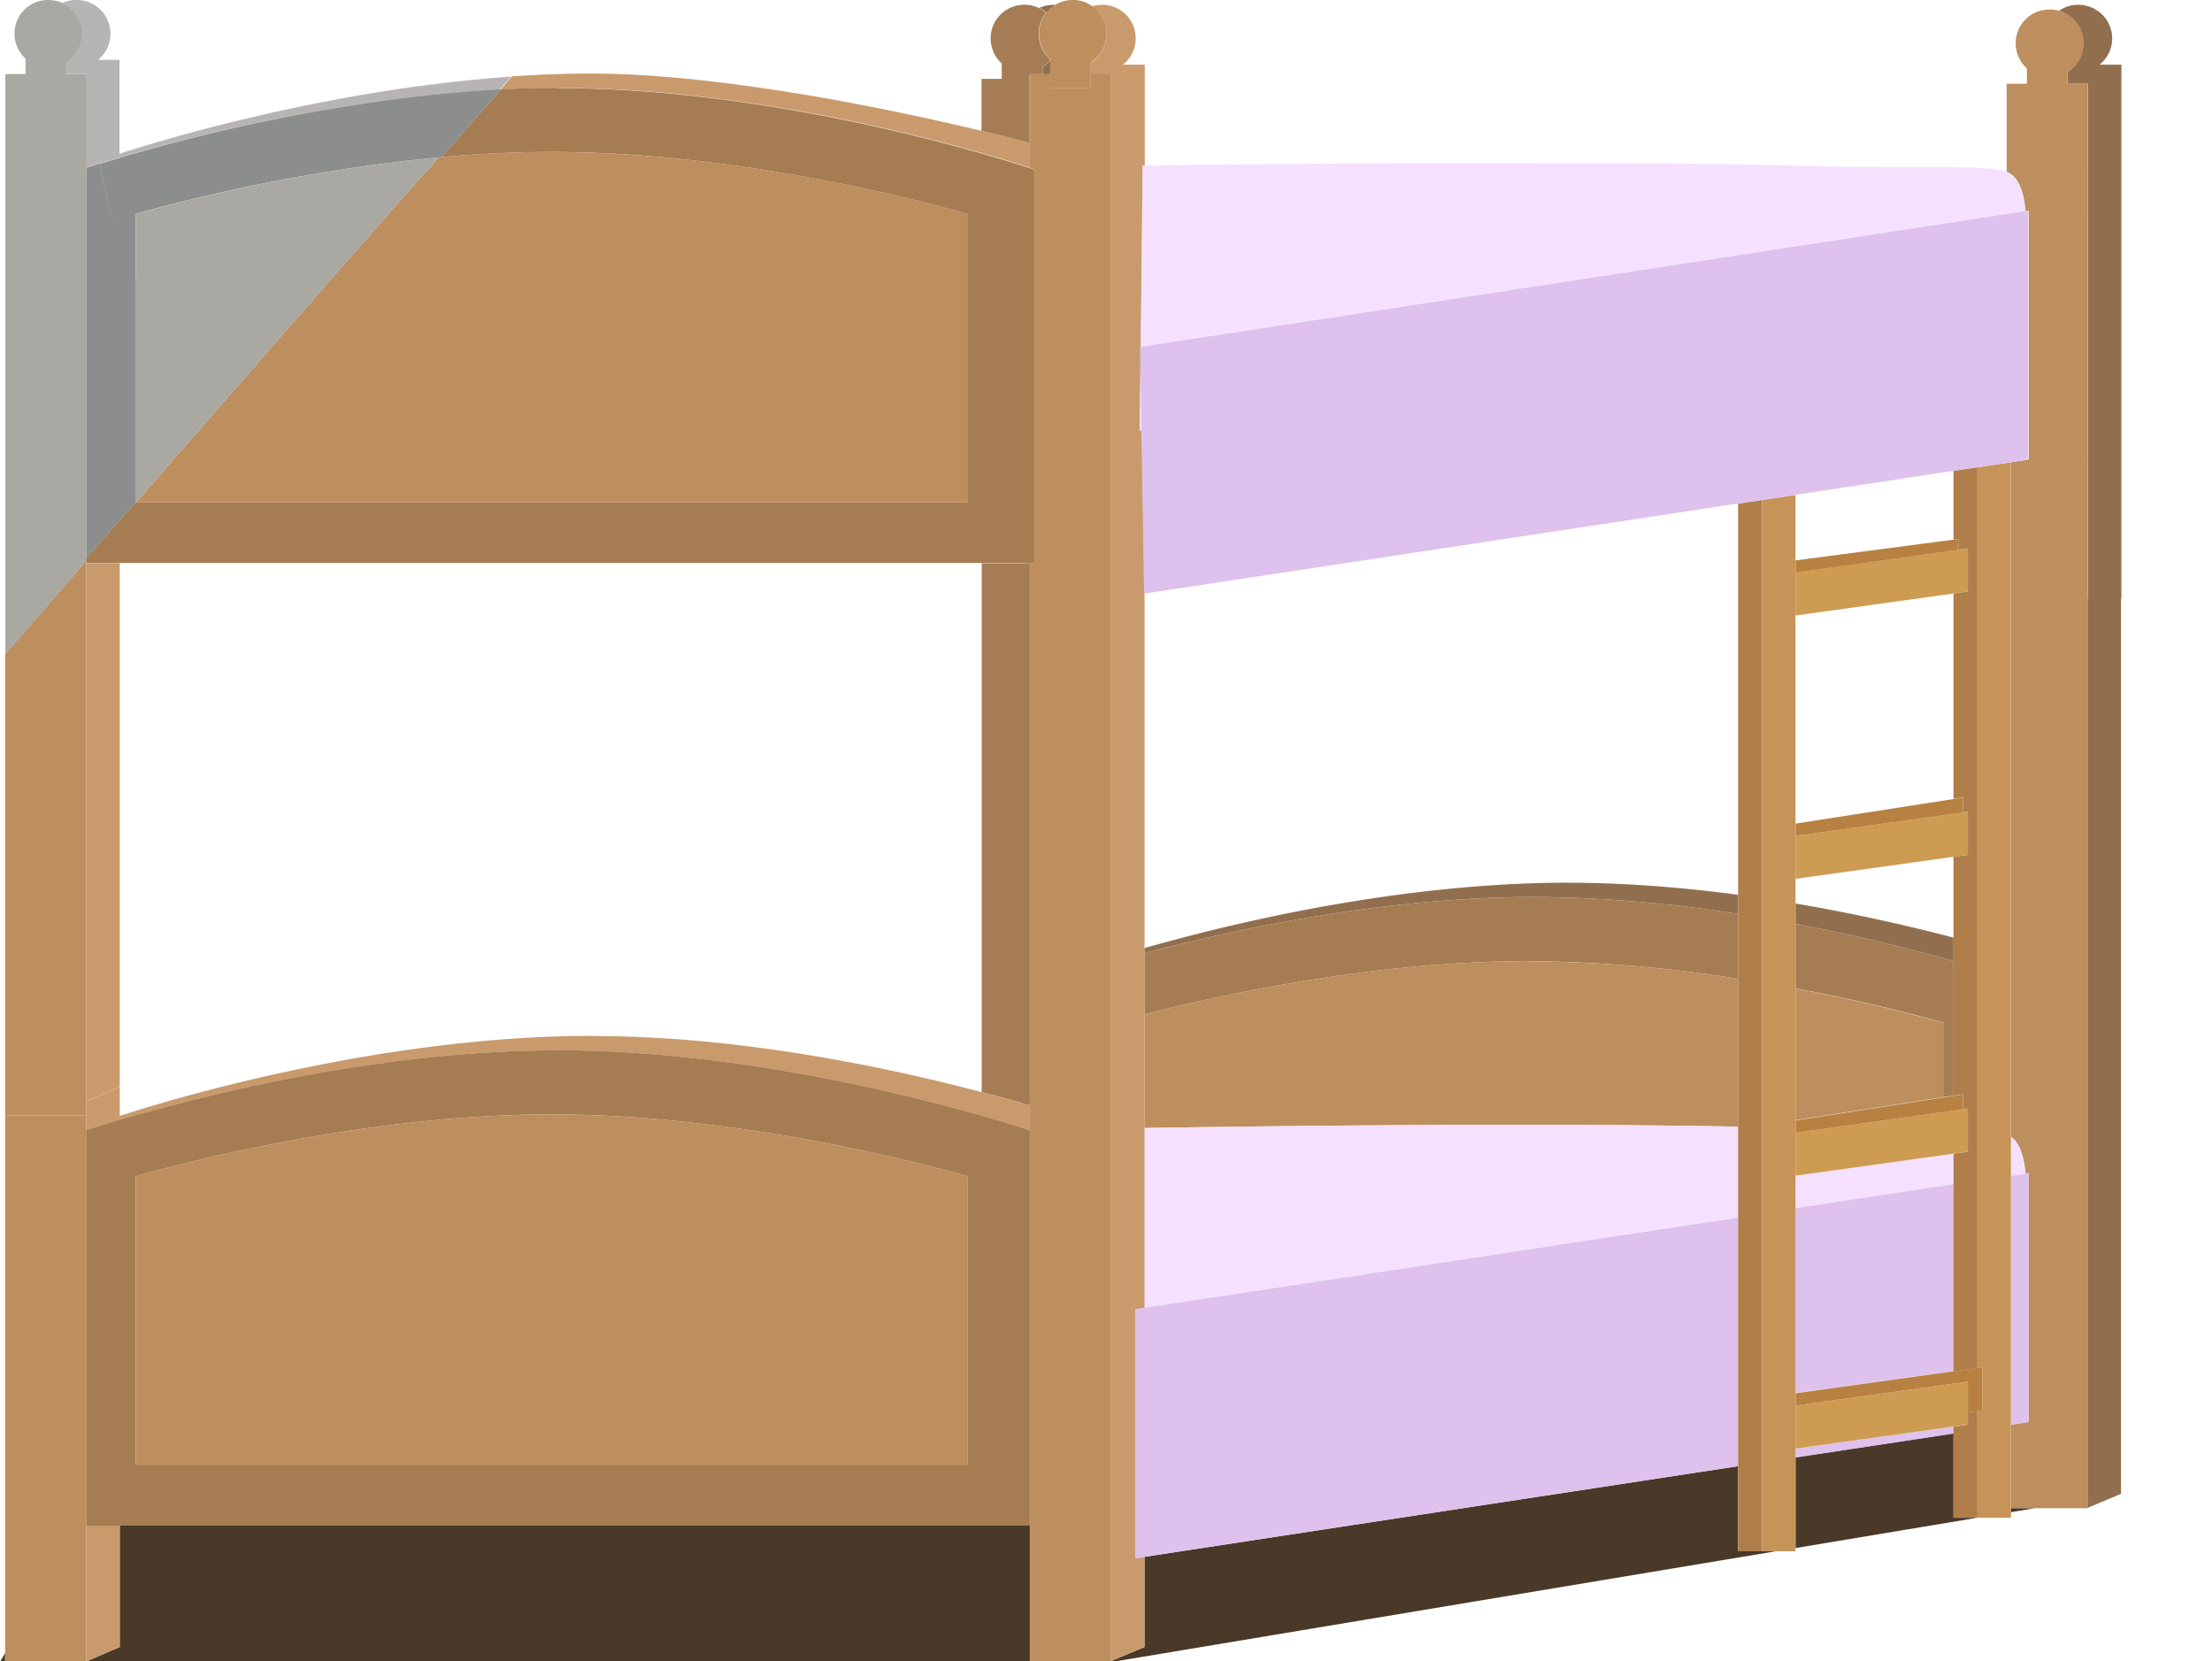 <svg id="Слой_1" data-name="Слой 1" xmlns="http://www.w3.org/2000/svg" viewBox="0 0 462.07 347"><defs><style>.cls-1{fill:#ab7d49;}.cls-2{fill:#76512b;}.cls-3{fill:#6bb466;}.cls-4{fill:#00973d;}.cls-5{fill:#1e7e67;}.cls-6{fill:#4a3828;}.cls-7{fill:#916f4e;}.cls-8{fill:#a67c52;}.cls-9{fill:#bd8e5e;}.cls-10{fill:#a57c53;}.cls-11{fill:#f5e0ff;}.cls-12{fill:#c99a6c;}.cls-13{fill:#dec1ec;}.cls-14{fill:#b6b5b3;}.cls-15{fill:#8c8e8d;}.cls-16{fill:#a9a8a3;}.cls-17{fill:#af7e4b;}.cls-18{fill:#c69459;}.cls-19{fill:#b88142;}.cls-20{fill:#ce9b53;}</style></defs><title>3</title><polyline class="cls-1" points="0.08 346.98 0 346.99 0.07 346.99 0.08 346.98"/><line class="cls-2" x1="462.07" y1="326.5" x2="462.07" y2="325.5"/><path class="cls-2" d="M381.69,479.07" transform="translate(80.38 -159.57)"/><line class="cls-3" x1="298.83" y1="166.82" x2="298.83" y2="166.82"/><line class="cls-3" x1="361.5" y1="166.82" x2="361.5" y2="166.82"/><line class="cls-4" x1="35.83" y1="20.44" x2="35.83" y2="20.44"/><line class="cls-4" x1="195.44" y1="20.44" x2="195.44" y2="20.44"/><line class="cls-5" x1="35.83" y1="20.44" x2="35.83" y2="20.44"/><path class="cls-6" d="M344.69,474.57h-5v.83l5-.83m-62-8.76-124,18.93h0v18.83l-7,2.94v.06H134.75V478.21H-55.37v25.36l-6.94,3-.06,0v0H-79.31v-1.73l-1,1.7v0H152.76l32.93-5.49,6-1,36-6,6-1,42-7,6-1,9-1.5h-8V465.81m45-6.86-33,5V482.9l17-2.83,6-1,15-2.5h-5V459" transform="translate(80.38 -159.57)"/><path class="cls-7" d="M294.69,348.28v4.26c13.45,2.55,25,5.5,33,7.76v-4.9l-1.77-.46c-8.58-2.2-19.31-4.64-31.23-6.66m-47.52-4.35c-7.59,0-15.19.4-22.61,1.07-9.48.86-18.67,2.17-27.19,3.67-10.81,1.91-20.56,4.14-28.5,6.17-3.84,1-7.26,1.91-10.18,2.74v1.08c18.91-5,50.19-11.73,81.48-11.73a280.31,280.31,0,0,1,42.52,3.53v-4c-7.89-1.05-16.13-1.86-24.47-2.25-3.67-.18-7.36-.27-11.05-.27m115.52-59.36h-7V474.51l5.81-2.44,1.19-.5v-187M139,172.22a7.25,7.25,0,0,1-1.6,1.37v1.48H139v-2.85m214.7-11.65h0a7,7,0,0,0-4,1.27,7.05,7.05,0,0,1,1.81,12.73v2.5h4.25v107.5h7V173.08h-4.57a7,7,0,0,0-2.59-12.26,6.66,6.66,0,0,0-1.85-.25m-214,0h0a7,7,0,0,0-3,.66,6.76,6.76,0,0,1,1.53,1,7,7,0,0,1,1.87-1.63h-.39" transform="translate(80.38 -159.57)"/><path class="cls-8" d="M294.69,352.54V366c18.43,3.46,31,7.22,31,7.22v15.48l2-.3V360.3c-8-2.26-19.55-5.21-33-7.76m-54.52-5.61c-31.29,0-62.57,6.74-81.48,11.73v12.78c13.8-3.56,47-11.12,80.16-11.12A290.86,290.86,0,0,1,282.69,364V350.46a280.31,280.31,0,0,0-42.52-3.53" transform="translate(80.38 -159.57)"/><path class="cls-9" d="M294.69,366v27.53l31-4.83V373.26s-12.61-3.76-31-7.22m-55.84-5.72c-33.18,0-66.36,7.56-80.16,11.12v23.73l9.14-.14c18.79-.27,43.66-.53,68.63-.53,15.88,0,31.81.1,46.23.39V364a290.86,290.86,0,0,0-43.84-3.66" transform="translate(80.38 -159.57)"/><path class="cls-10" d="M134.75,277.21h-1.19v31.4h0v-31.4h-8.87V387.66c3.38.89,6.36,1.73,8.87,2.46V346h0v44.13l1.19.35V277.21m-1.1-116.64h-.09v25.21h0V160.57a7,7,0,0,0-7,7.05v0a7,7,0,0,0,2.31,5.18v3.24h-4.22v10.87c6.12,1.47,9.8,2.46,9.8,2.46v5.15l.26.09V175.07h2.63v-1.48a7.25,7.25,0,0,0,1.6-1.37v-.36a7,7,0,0,1-2.35-5.23h0a7.07,7.07,0,0,1,1.54-4.41,6.76,6.76,0,0,0-1.53-1,7.11,7.11,0,0,0-3-.66" transform="translate(80.38 -159.57)"/><path class="cls-9" d="M343.78,326.39h0m3.9-164.82h0a7,7,0,0,0-7,7.05h0a7.06,7.06,0,0,0,2.34,5.23v3.21h-4.22v18.41a2.91,2.91,0,0,1,.43.19c2.37,1.24,3.24,4.79,3.52,8l.66-.1v52l-3.67.55V397c2,1.45,2.75,4.71,3,7.67l.66-.1v52l-3.67.56v17.45h16V177.07h-4.25v-2.5a7,7,0,0,0-3.76-13" transform="translate(80.38 -159.57)"/><path class="cls-11" d="M327.69,400.55l-33,4.6V412l33-5v-6.4m12-3.56v8.13l3-.46c-.26-3-1-6.22-3-7.67M236.46,394.5c-25,0-49.84.26-68.63.53l-9.14.14v37.56l.16,0,123.84-18.89V394.89c-14.42-.29-30.35-.39-46.23-.39" transform="translate(80.38 -159.57)"/><path class="cls-12" d="M-55.37,478.21h-7v28.34l.06,0,6.94-3V478.21m188.93-88.09v5.13l1.19.39v-5.17l-1.19-.35M43.17,375.93q-6.09,0-12.14.32c-7.66.4-15.23,1.13-22.51,2.09-6.25.82-12.29,1.79-18,2.85-8.33,1.54-16,3.25-22.55,4.87-9.6,2.37-17,4.57-20.93,5.82l-2.4.76v-6.07l-6.94,3-.06,0v6.09c7-2.29,52.76-16.71,98.54-16.71,43.69,0,87.41,13.13,97.39,16.32v-5.13c-2.51-.73-5.49-1.57-8.87-2.46-4.28-1.13-9.19-2.35-14.6-3.56-6.1-1.37-12.84-2.72-20-3.92-5.29-.89-10.81-1.7-16.48-2.37-8.4-1-17.12-1.66-25.88-1.83-1.52,0-3.05-.05-4.57-.05m112.61-49.54h0m-6.1-165.82h0a7.18,7.18,0,0,0-1.62.19l-.32.08a7,7,0,0,1,3,5.76h0a7,7,0,0,1-3.28,6v2.5h4.25V506.51l7-2.94V484.74l-1.86.28V433l1.86-.29V283.57l-.56-34.09-.44.09.18-15.64,0-1.91h.06l.41-37.83h.39V173.08h-4.57a7,7,0,0,0-4.44-12.51" transform="translate(80.38 -159.57)"/><path class="cls-8" d="M-52,465.48V405.26s43.41-12.94,86.83-12.94,86.87,12.94,86.87,12.94v60.22H-52m88.14-86.55c-45.78,0-91.55,14.42-98.54,16.71v82.57H134.75V395.64l-1.19-.39V431.9h0V395.25c-10-3.19-53.7-16.32-97.39-16.32" transform="translate(80.38 -159.57)"/><path class="cls-9" d="M115.06,426.13h0m-159.61,0h0m38.85,0h0m38.85,0h0m43.07,0h0M34.86,392.32C-8.56,392.32-52,405.26-52,405.26v60.22h173.7V405.26s-43.44-12.94-86.87-12.94" transform="translate(80.38 -159.57)"/><polyline class="cls-9" points="1.07 216.5 1.07 216.5 1.07 345.27 1.07 347 18.01 347 18.01 346.98 18.01 318.64 18.01 236.07 18.01 233 1.07 233 1.07 216.5"/><path class="cls-9" d="M151.69,175.07h-4.25v2.84H139v-2.84h-4.23v19.57l.93.31v82.26h-.93V506.57h16.94V175.07m-15.06-8.45h0a7,7,0,0,0,2.35,5.23v2.29h0v-2.29a7,7,0,0,1-2.35-5.23h0" transform="translate(80.38 -159.57)"/><path class="cls-13" d="M327.69,457.55l-33,4.6V464l33-5v-1.4m-45-43.73L158.85,432.71l-.16,0-1.86.29v52l1.86-.28h0l124-18.93v-52m45-6.87-33,5v38.59l33-4.6V407m15.67-2.39-.66.1-3,.46v52l3.67-.56v-52" transform="translate(80.38 -159.57)"/><path class="cls-11" d="M157.87,233.93l-.18,15.64.44-.09-.26-15.55m82.74-40.3c-6.65,0-13.33,0-19.87,0-9.43,0-18.55.09-26.76.15-18.74.15-32.8.32-35.29.35h-.39L157.89,232l2-.3c19.4-3,171.55-26.32,182.85-28.05-.28-3.2-1.15-6.75-3.52-8a2.91,2.91,0,0,0-.43-.19c-2.6-1-9.25-1-19.56-1-6.86,0-15.35,0-25.33-.3-3.24-.09-6.77-.17-10.55-.24-8-.14-17.11-.22-26.63-.26-5.26,0-10.65,0-16.07,0" transform="translate(80.38 -159.57)"/><path class="cls-12" d="M-55.37,277.21h-7V389.55l.06,0,6.94-3V277.21M76.22,180h0m-33-5.08q-4.8,0-9.59.2c-5.44.23-10.84.63-16.14,1.17h0c-8,.81-15.76,1.93-23,3.19h0c-5.66,1-11,2.06-16,3.15h0c-8.87,1.94-16.53,3.94-22.37,5.58-5.69,1.6-9.65,2.87-11.35,3.42h0c6.14-2,42.14-13.36,81.81-16.11l-2.38,2.71h.28c3.93-.19,7.88-.3,11.83-.3,45.22,0,90.46,14.06,98.32,16.62V189.4s-3.68-1-9.8-2.46c-2.74-.66-6-1.41-9.59-2.21-4.76-1.06-10.18-2.2-16-3.31C92,180,84.23,178.71,76.38,177.61c-5.28-.74-10.61-1.37-15.84-1.84-1.63-.14-3.24-.27-4.85-.38l-1-.07c-3.95-.25-7.81-.39-11.52-.39" transform="translate(80.38 -159.57)"/><path class="cls-14" d="M-5.7,180h0m-58.65-20.44h0a7,7,0,0,0-3,.66,7,7,0,0,1,4,6.35h0a7,7,0,0,1-3.31,6v2.48h4.25v19.57l2.84-.9a71.23,71.23,0,0,1-1-11.67,71.23,71.23,0,0,0,1,11.67A383.83,383.83,0,0,1-9.54,182h0l.09,0a304,304,0,0,1,33.46-3.71l2.38-2.71c-39.67,2.75-75.67,14.1-81.81,16.11h0V172.08H-59.9a7,7,0,0,0,2.59-5.5h0a7,7,0,0,0-1.13-3.8,7,7,0,0,0-5.91-3.21" transform="translate(80.38 -159.57)"/><path class="cls-8" d="M-59.53,193.74l-2.84.9h0l2.84-.9h0m50-11.76a383.83,383.83,0,0,0-50,11.76h0A383.83,383.83,0,0,1-9.54,182m.14,0-.09,0,.09,0M33.15,180h0m3-2.08c-4,0-7.9.11-11.83.3-.16.2-5.09,5.78-12.53,14.18,7.52-.68,15.28-1.09,23-1.09,43.43,0,86.87,12.94,86.87,12.94v60.22H-52v-.05c-5,5.69-8.76,9.89-10.4,11.74v1H133.56V223.6h0v53.61h2.12V195l-.93-.31-.26-.09c-7.86-2.56-53.1-16.62-98.32-16.62" transform="translate(80.38 -159.57)"/><path class="cls-15" d="M-59.53,193.74l-2.84.9v81.53c1.64-1.85,5.37-6.05,10.4-11.74V217.6a96.88,96.88,0,0,1-7.56-23.86m83.87-15.51h-.28A304,304,0,0,0-9.4,182l-.09,0h0a383.83,383.83,0,0,0-50,11.76A96.88,96.88,0,0,0-52,217.6V204.26h0s7.45-2.22,19.25-4.82q8.45-1.87,17-3.34c8.25-1.44,17.45-2.76,27.05-3.64h0l.5-.05c7.44-8.4,12.37-14,12.53-14.18h0" transform="translate(80.38 -159.57)"/><path class="cls-9" d="M-32.72,199.44C-44.52,202-52,204.26-52,204.26q9.57-2.67,19.25-4.82m44-7c-9.6.88-18.8,2.2-27,3.64q13.44-2.32,27.05-3.64h0m23.56-1.14c-7.77,0-15.53.41-23,1.09l-.5.05h0c-1,.57-63.27,72-63.27,72V217.6h0v46.88h173.7V204.26s-43.44-12.94-86.87-12.94" transform="translate(80.38 -159.57)"/><path class="cls-16" d="M11.3,192.46q-13.59,1.31-27,3.64-8.52,1.47-17,3.34-9.68,2.15-19.25,4.82h0v60.22s62.32-71.45,63.27-72m0,0h0" transform="translate(80.38 -159.57)"/><path class="cls-9" d="M-79.31,175.07h0v217.5h16.94V276.76l-16.4,18.81-.54.62V175.07m1.92-8.45h0v0a7,7,0,0,0,2.3,5.18v0a7,7,0,0,1-2.3-5.18v0" transform="translate(80.38 -159.57)"/><path class="cls-16" d="M-70.35,159.57h0a7,7,0,0,0-7,7.05h0v0a7,7,0,0,0,2.3,5.18v3.24h-3.68V200.6h0V175.07h-.54V296.19l.54-.62v0l16.4-18.81V194.64h0V175.07h-4.25v-2.48a7,7,0,0,0,3.31-6h0a7,7,0,0,0-4-6.35,7.11,7.11,0,0,0-3-.66" transform="translate(80.38 -159.57)"/><path class="cls-9" d="M143.68,159.57h0a7.08,7.08,0,0,0-5.49,2.64,7.07,7.07,0,0,0-1.54,4.41h0a7,7,0,0,0,2.35,5.23v3.21h0v2.84h8.46v-2.84h0v-2.5a7,7,0,0,0,3.28-6h0a7,7,0,0,0-7-7" transform="translate(80.38 -159.57)"/><path class="cls-17" d="M332.69,454.27l-2,.28v2.58l-3,.42v19h5v-22.3m0-197.09-5,.75v14.33l1-.13v2.28l2-.28v9l-3,.42v42.89l2-.31v3.14l1-.14v9l-3,.42v49.89l2-.31v3.14l1-.14v9l-3,.42V446l5-.7V257.18" transform="translate(80.38 -159.57)"/><polyline class="cls-18" points="420.07 96.55 413.07 97.61 413.07 285.7 414.07 285.56 414.07 294.56 413.07 294.7 413.07 317 415.07 317 420.07 317 420.07 315.83 420.07 315 420.07 297.55 420.07 245.55 420.07 237.42 420.07 96.55"/><path class="cls-19" d="M333.69,445.13l-1,.14-5,.7-33,4.6v2.58l36-5v6.42l2-.28,1-.14v-9m-4-57-2,.31-2,.3-31,4.83v2.58l35-4.88v-3.14m0-62-2,.31-9.64,1.5-23.36,3.63v2.58l35-4.88v-3.14m-1-54-1,.13-22.83,3-10.17,1.33v2.58l34-4.74v-2.28" transform="translate(80.38 -159.57)"/><path class="cls-20" d="M330.69,448.13l-36,5v9l33-4.6,3-.42v-9m0-57-1,.14-35,4.88v9l33-4.6,3-.42v-9m0-62-1,.14-35,4.88v9l24.81-3.46,8.19-1.14,3-.42v-9m0-55-2,.28-34,4.74v9l6.16-.86,26.84-3.74,3-.42v-9" transform="translate(80.38 -159.57)"/><polyline class="cls-17" points="368.07 104.44 363.07 105.19 363.07 158.59 363.07 177.1 363.07 186.88 363.07 190.9 363.07 204.41 363.07 235.32 363.07 254.25 363.07 306.25 363.07 324 370.07 324 368.07 324 368.07 104.44"/><polyline class="cls-18" points="375.07 103.37 368.07 104.44 368.07 324 370.07 324 371.07 324 373.46 324 375.07 324 375.07 323.7 375.07 323.33 375.07 304.42 375.07 302.58 375.07 293.58 375.07 291 375.07 252.42 375.07 245.58 375.07 236.58 375.07 234 375.07 206.47 375.07 192.97 375.07 188.71 375.07 183.58 375.07 174.58 375.07 172 375.07 138.68 375.07 128.58 375.07 119.58 375.07 117 375.07 103.37"/><path class="cls-13" d="M343.36,203.56l-.66.1c-11.3,1.73-163.45,25.09-182.85,28.05l-2,.3h-.06l0,1.91.26,15.55.56,34.09,19.44-2.95,37.58-5.7,27.17-4.12,37.18-5.64,2.63-.4,5-.76,7-1.06,10.81-1.64,22.19-3.37,5-.75,7-1.07,3.67-.55v-52" transform="translate(80.38 -159.57)"/></svg>